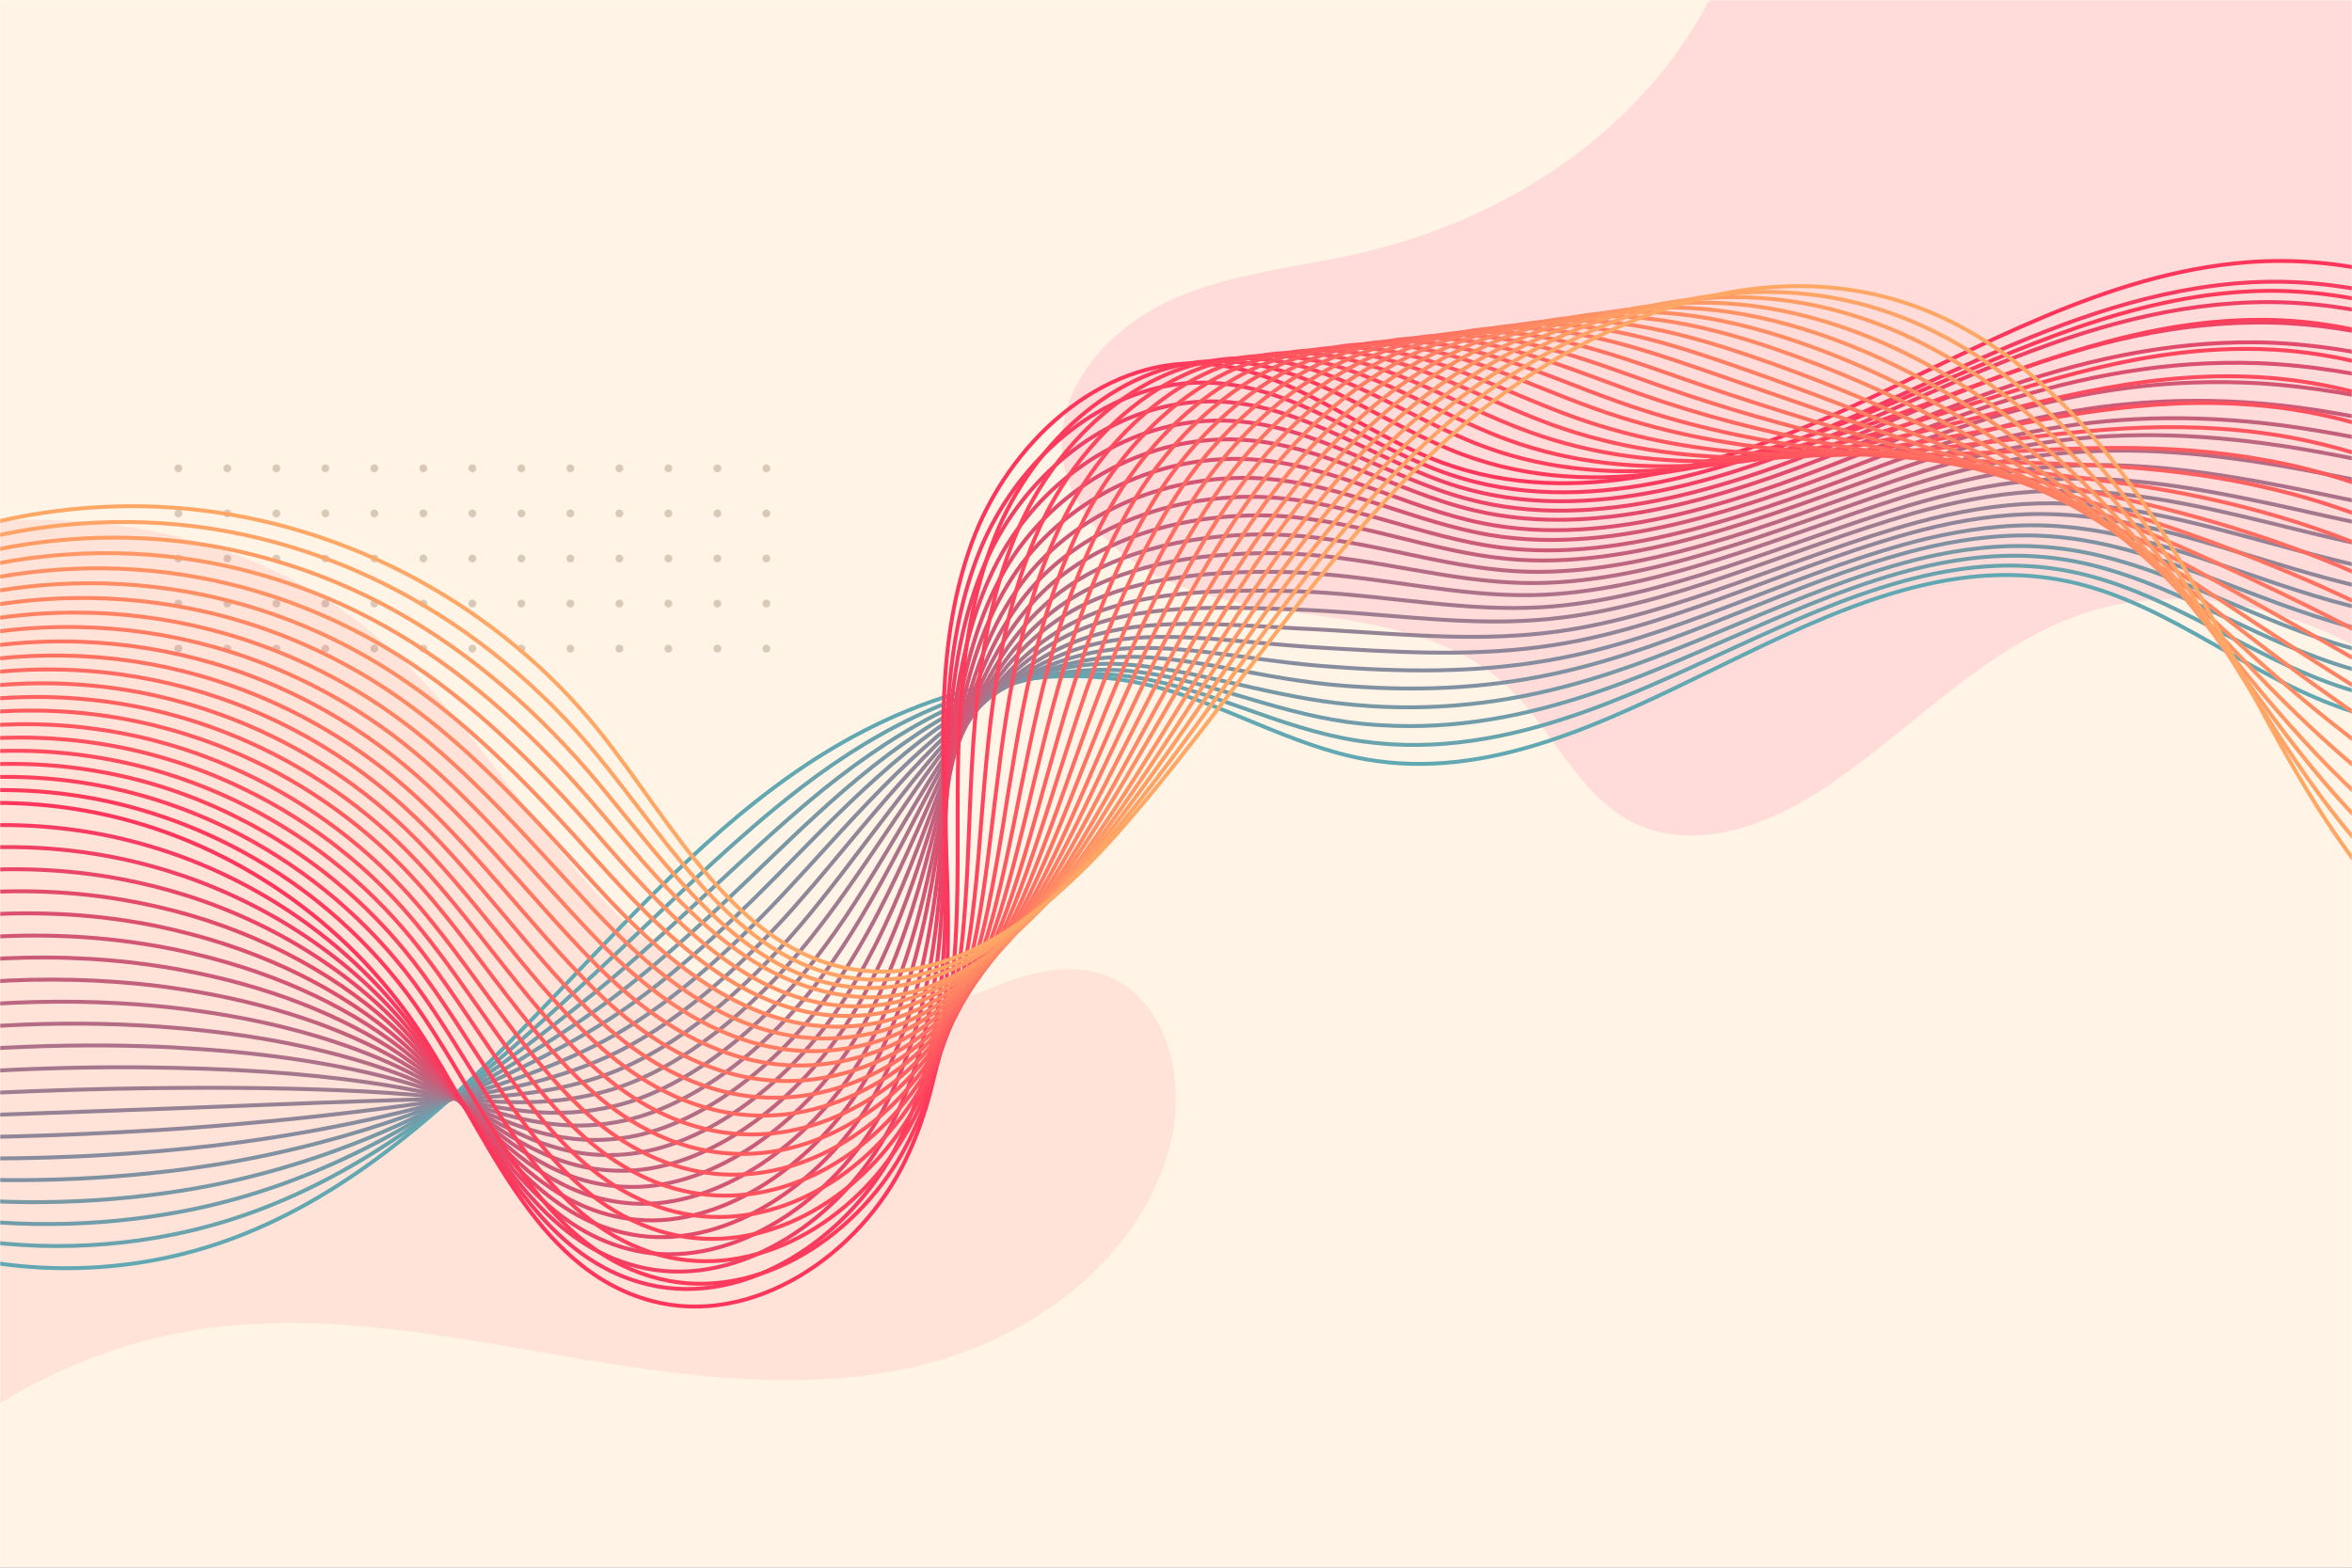 <svg width="1200" height="800" viewBox="0 0 1200 800" fill="none" xmlns="http://www.w3.org/2000/svg">
<rect x="0" y="0" width="1200" height="800" fill="#333333" stroke="none"/>
<g clip-path="url(#clip0_714_3963)">
<rect width="1200" height="800" fill="white"/>
<mask id="mask0_714_3963" style="mask-type:luminance" maskUnits="userSpaceOnUse" x="0" y="0" width="1200" height="800">
<path d="M1200 0H0V800H1200V0Z" fill="white"/>
</mask>
<g mask="url(#mask0_714_3963)">
<path d="M1200 0H0V800H1200V0Z" fill="#FFF4E6"/>
</g>
<mask id="mask1_714_3963" style="mask-type:luminance" maskUnits="userSpaceOnUse" x="0" y="0" width="1200" height="800">
<path d="M1200 0H0V800H1200V0Z" fill="white"/>
</mask>
<g mask="url(#mask1_714_3963)">
<path d="M91 333C92.105 333 93 332.105 93 331C93 329.895 92.105 329 91 329C89.895 329 89 329.895 89 331C89 332.105 89.895 333 91 333Z" fill="#D9CAB8"/>
<path d="M91 310C92.105 310 93 309.105 93 308C93 306.895 92.105 306 91 306C89.895 306 89 306.895 89 308C89 309.105 89.895 310 91 310Z" fill="#D9CAB8"/>
<path d="M91 287C92.105 287 93 286.105 93 285C93 283.895 92.105 283 91 283C89.895 283 89 283.895 89 285C89 286.105 89.895 287 91 287Z" fill="#D9CAB8"/>
<path d="M91 264C92.105 264 93 263.105 93 262C93 260.895 92.105 260 91 260C89.895 260 89 260.895 89 262C89 263.105 89.895 264 91 264Z" fill="#D9CAB8"/>
<path d="M91 241C92.105 241 93 240.105 93 239C93 237.895 92.105 237 91 237C89.895 237 89 237.895 89 239C89 240.105 89.895 241 91 241Z" fill="#D9CAB8"/>
<path d="M116 333C117.105 333 118 332.105 118 331C118 329.895 117.105 329 116 329C114.895 329 114 329.895 114 331C114 332.105 114.895 333 116 333Z" fill="#D9CAB8"/>
<path d="M116 310C117.105 310 118 309.105 118 308C118 306.895 117.105 306 116 306C114.895 306 114 306.895 114 308C114 309.105 114.895 310 116 310Z" fill="#D9CAB8"/>
<path d="M116 287C117.105 287 118 286.105 118 285C118 283.895 117.105 283 116 283C114.895 283 114 283.895 114 285C114 286.105 114.895 287 116 287Z" fill="#D9CAB8"/>
<path d="M116 264C117.105 264 118 263.105 118 262C118 260.895 117.105 260 116 260C114.895 260 114 260.895 114 262C114 263.105 114.895 264 116 264Z" fill="#D9CAB8"/>
<path d="M116 241C117.105 241 118 240.105 118 239C118 237.895 117.105 237 116 237C114.895 237 114 237.895 114 239C114 240.105 114.895 241 116 241Z" fill="#D9CAB8"/>
<path d="M141 333C142.105 333 143 332.105 143 331C143 329.895 142.105 329 141 329C139.895 329 139 329.895 139 331C139 332.105 139.895 333 141 333Z" fill="#D9CAB8"/>
<path d="M141 310C142.105 310 143 309.105 143 308C143 306.895 142.105 306 141 306C139.895 306 139 306.895 139 308C139 309.105 139.895 310 141 310Z" fill="#D9CAB8"/>
<path d="M141 287C142.105 287 143 286.105 143 285C143 283.895 142.105 283 141 283C139.895 283 139 283.895 139 285C139 286.105 139.895 287 141 287Z" fill="#D9CAB8"/>
<path d="M141 264C142.105 264 143 263.105 143 262C143 260.895 142.105 260 141 260C139.895 260 139 260.895 139 262C139 263.105 139.895 264 141 264Z" fill="#D9CAB8"/>
<path d="M141 241C142.105 241 143 240.105 143 239C143 237.895 142.105 237 141 237C139.895 237 139 237.895 139 239C139 240.105 139.895 241 141 241Z" fill="#D9CAB8"/>
<path d="M166 333C167.105 333 168 332.105 168 331C168 329.895 167.105 329 166 329C164.895 329 164 329.895 164 331C164 332.105 164.895 333 166 333Z" fill="#D9CAB8"/>
<path d="M166 310C167.105 310 168 309.105 168 308C168 306.895 167.105 306 166 306C164.895 306 164 306.895 164 308C164 309.105 164.895 310 166 310Z" fill="#D9CAB8"/>
<path d="M166 287C167.105 287 168 286.105 168 285C168 283.895 167.105 283 166 283C164.895 283 164 283.895 164 285C164 286.105 164.895 287 166 287Z" fill="#D9CAB8"/>
<path d="M166 264C167.105 264 168 263.105 168 262C168 260.895 167.105 260 166 260C164.895 260 164 260.895 164 262C164 263.105 164.895 264 166 264Z" fill="#D9CAB8"/>
<path d="M166 241C167.105 241 168 240.105 168 239C168 237.895 167.105 237 166 237C164.895 237 164 237.895 164 239C164 240.105 164.895 241 166 241Z" fill="#D9CAB8"/>
<path d="M191 333C192.105 333 193 332.105 193 331C193 329.895 192.105 329 191 329C189.895 329 189 329.895 189 331C189 332.105 189.895 333 191 333Z" fill="#D9CAB8"/>
<path d="M191 310C192.105 310 193 309.105 193 308C193 306.895 192.105 306 191 306C189.895 306 189 306.895 189 308C189 309.105 189.895 310 191 310Z" fill="#D9CAB8"/>
<path d="M191 287C192.105 287 193 286.105 193 285C193 283.895 192.105 283 191 283C189.895 283 189 283.895 189 285C189 286.105 189.895 287 191 287Z" fill="#D9CAB8"/>
<path d="M191 264C192.105 264 193 263.105 193 262C193 260.895 192.105 260 191 260C189.895 260 189 260.895 189 262C189 263.105 189.895 264 191 264Z" fill="#D9CAB8"/>
<path d="M191 241C192.105 241 193 240.105 193 239C193 237.895 192.105 237 191 237C189.895 237 189 237.895 189 239C189 240.105 189.895 241 191 241Z" fill="#D9CAB8"/>
<path d="M216 333C217.105 333 218 332.105 218 331C218 329.895 217.105 329 216 329C214.895 329 214 329.895 214 331C214 332.105 214.895 333 216 333Z" fill="#D9CAB8"/>
<path d="M216 310C217.105 310 218 309.105 218 308C218 306.895 217.105 306 216 306C214.895 306 214 306.895 214 308C214 309.105 214.895 310 216 310Z" fill="#D9CAB8"/>
<path d="M216 287C217.105 287 218 286.105 218 285C218 283.895 217.105 283 216 283C214.895 283 214 283.895 214 285C214 286.105 214.895 287 216 287Z" fill="#D9CAB8"/>
<path d="M216 264C217.105 264 218 263.105 218 262C218 260.895 217.105 260 216 260C214.895 260 214 260.895 214 262C214 263.105 214.895 264 216 264Z" fill="#D9CAB8"/>
<path d="M216 241C217.105 241 218 240.105 218 239C218 237.895 217.105 237 216 237C214.895 237 214 237.895 214 239C214 240.105 214.895 241 216 241Z" fill="#D9CAB8"/>
<path d="M241 333C242.105 333 243 332.105 243 331C243 329.895 242.105 329 241 329C239.895 329 239 329.895 239 331C239 332.105 239.895 333 241 333Z" fill="#D9CAB8"/>
<path d="M241 310C242.105 310 243 309.105 243 308C243 306.895 242.105 306 241 306C239.895 306 239 306.895 239 308C239 309.105 239.895 310 241 310Z" fill="#D9CAB8"/>
<path d="M241 287C242.105 287 243 286.105 243 285C243 283.895 242.105 283 241 283C239.895 283 239 283.895 239 285C239 286.105 239.895 287 241 287Z" fill="#D9CAB8"/>
<path d="M241 264C242.105 264 243 263.105 243 262C243 260.895 242.105 260 241 260C239.895 260 239 260.895 239 262C239 263.105 239.895 264 241 264Z" fill="#D9CAB8"/>
<path d="M241 241C242.105 241 243 240.105 243 239C243 237.895 242.105 237 241 237C239.895 237 239 237.895 239 239C239 240.105 239.895 241 241 241Z" fill="#D9CAB8"/>
<path d="M266 333C267.105 333 268 332.105 268 331C268 329.895 267.105 329 266 329C264.895 329 264 329.895 264 331C264 332.105 264.895 333 266 333Z" fill="#D9CAB8"/>
<path d="M266 310C267.105 310 268 309.105 268 308C268 306.895 267.105 306 266 306C264.895 306 264 306.895 264 308C264 309.105 264.895 310 266 310Z" fill="#D9CAB8"/>
<path d="M266 287C267.105 287 268 286.105 268 285C268 283.895 267.105 283 266 283C264.895 283 264 283.895 264 285C264 286.105 264.895 287 266 287Z" fill="#D9CAB8"/>
<path d="M266 264C267.105 264 268 263.105 268 262C268 260.895 267.105 260 266 260C264.895 260 264 260.895 264 262C264 263.105 264.895 264 266 264Z" fill="#D9CAB8"/>
<path d="M266 241C267.105 241 268 240.105 268 239C268 237.895 267.105 237 266 237C264.895 237 264 237.895 264 239C264 240.105 264.895 241 266 241Z" fill="#D9CAB8"/>
<path d="M291 333C292.105 333 293 332.105 293 331C293 329.895 292.105 329 291 329C289.895 329 289 329.895 289 331C289 332.105 289.895 333 291 333Z" fill="#D9CAB8"/>
<path d="M291 310C292.105 310 293 309.105 293 308C293 306.895 292.105 306 291 306C289.895 306 289 306.895 289 308C289 309.105 289.895 310 291 310Z" fill="#D9CAB8"/>
<path d="M291 287C292.105 287 293 286.105 293 285C293 283.895 292.105 283 291 283C289.895 283 289 283.895 289 285C289 286.105 289.895 287 291 287Z" fill="#D9CAB8"/>
<path d="M291 264C292.105 264 293 263.105 293 262C293 260.895 292.105 260 291 260C289.895 260 289 260.895 289 262C289 263.105 289.895 264 291 264Z" fill="#D9CAB8"/>
<path d="M291 241C292.105 241 293 240.105 293 239C293 237.895 292.105 237 291 237C289.895 237 289 237.895 289 239C289 240.105 289.895 241 291 241Z" fill="#D9CAB8"/>
<path d="M316 333C317.105 333 318 332.105 318 331C318 329.895 317.105 329 316 329C314.895 329 314 329.895 314 331C314 332.105 314.895 333 316 333Z" fill="#D9CAB8"/>
<path d="M316 310C317.105 310 318 309.105 318 308C318 306.895 317.105 306 316 306C314.895 306 314 306.895 314 308C314 309.105 314.895 310 316 310Z" fill="#D9CAB8"/>
<path d="M316 287C317.105 287 318 286.105 318 285C318 283.895 317.105 283 316 283C314.895 283 314 283.895 314 285C314 286.105 314.895 287 316 287Z" fill="#D9CAB8"/>
<path d="M316 264C317.105 264 318 263.105 318 262C318 260.895 317.105 260 316 260C314.895 260 314 260.895 314 262C314 263.105 314.895 264 316 264Z" fill="#D9CAB8"/>
<path d="M316 241C317.105 241 318 240.105 318 239C318 237.895 317.105 237 316 237C314.895 237 314 237.895 314 239C314 240.105 314.895 241 316 241Z" fill="#D9CAB8"/>
<path d="M341 333C342.105 333 343 332.105 343 331C343 329.895 342.105 329 341 329C339.895 329 339 329.895 339 331C339 332.105 339.895 333 341 333Z" fill="#D9CAB8"/>
<path d="M341 310C342.105 310 343 309.105 343 308C343 306.895 342.105 306 341 306C339.895 306 339 306.895 339 308C339 309.105 339.895 310 341 310Z" fill="#D9CAB8"/>
<path d="M341 287C342.105 287 343 286.105 343 285C343 283.895 342.105 283 341 283C339.895 283 339 283.895 339 285C339 286.105 339.895 287 341 287Z" fill="#D9CAB8"/>
<path d="M341 264C342.105 264 343 263.105 343 262C343 260.895 342.105 260 341 260C339.895 260 339 260.895 339 262C339 263.105 339.895 264 341 264Z" fill="#D9CAB8"/>
<path d="M341 241C342.105 241 343 240.105 343 239C343 237.895 342.105 237 341 237C339.895 237 339 237.895 339 239C339 240.105 339.895 241 341 241Z" fill="#D9CAB8"/>
<path d="M366 333C367.105 333 368 332.105 368 331C368 329.895 367.105 329 366 329C364.895 329 364 329.895 364 331C364 332.105 364.895 333 366 333Z" fill="#D9CAB8"/>
<path d="M366 310C367.105 310 368 309.105 368 308C368 306.895 367.105 306 366 306C364.895 306 364 306.895 364 308C364 309.105 364.895 310 366 310Z" fill="#D9CAB8"/>
<path d="M366 287C367.105 287 368 286.105 368 285C368 283.895 367.105 283 366 283C364.895 283 364 283.895 364 285C364 286.105 364.895 287 366 287Z" fill="#D9CAB8"/>
<path d="M366 264C367.105 264 368 263.105 368 262C368 260.895 367.105 260 366 260C364.895 260 364 260.895 364 262C364 263.105 364.895 264 366 264Z" fill="#D9CAB8"/>
<path d="M366 241C367.105 241 368 240.105 368 239C368 237.895 367.105 237 366 237C364.895 237 364 237.895 364 239C364 240.105 364.895 241 366 241Z" fill="#D9CAB8"/>
<path d="M391 333C392.105 333 393 332.105 393 331C393 329.895 392.105 329 391 329C389.895 329 389 329.895 389 331C389 332.105 389.895 333 391 333Z" fill="#D9CAB8"/>
<path d="M391 310C392.105 310 393 309.105 393 308C393 306.895 392.105 306 391 306C389.895 306 389 306.895 389 308C389 309.105 389.895 310 391 310Z" fill="#D9CAB8"/>
<path d="M391 287C392.105 287 393 286.105 393 285C393 283.895 392.105 283 391 283C389.895 283 389 283.895 389 285C389 286.105 389.895 287 391 287Z" fill="#D9CAB8"/>
<path d="M391 264C392.105 264 393 263.105 393 262C393 260.895 392.105 260 391 260C389.895 260 389 260.895 389 262C389 263.105 389.895 264 391 264Z" fill="#D9CAB8"/>
<path d="M391 241C392.105 241 393 240.105 393 239C393 237.895 392.105 237 391 237C389.895 237 389 237.895 389 239C389 240.105 389.895 241 391 241Z" fill="#D9CAB8"/>
</g>
<g opacity="0.1">
<mask id="mask2_714_3963" style="mask-type:luminance" maskUnits="userSpaceOnUse" x="0" y="0" width="1200" height="800">
<path d="M1200 0H0V800H1200V0Z" fill="white"/>
</mask>
<g mask="url(#mask2_714_3963)">
<path d="M1363.7 516.499C1330.5 459.699 1296.2 401.799 1245.9 359.399C1195.6 316.999 1125.2 292.399 1062.8 313.199C1010.1 330.799 972.3 376.399 925.1 405.799C897.8 422.699 863 434.099 834.1 420.199C804.5 405.899 791.8 370.699 767.4 348.699C744.8 328.299 713.8 320.599 683.7 315.799C653.7 311.099 622.7 308.499 595 296.099C567.3 283.599 542.8 258.299 541.8 227.899C540.7 194.699 567.8 166.299 598.1 152.799C628.4 139.199 662.3 136.499 694.6 128.999C745.8 117.099 794.4 92.199 831.5 54.999C868.6 17.799 893.4 -32.301 897 -84.801H1364L1363.7 516.499Z" fill="#FF0066"/>
</g>
</g>
<g opacity="0.1">
<mask id="mask3_714_3963" style="mask-type:luminance" maskUnits="userSpaceOnUse" x="0" y="0" width="1200" height="800">
<path d="M1200 0H0V800H1200V0Z" fill="white"/>
</mask>
<g mask="url(#mask3_714_3963)">
<path d="M-134.4 903.9C-111.4 787.4 -8 691.5 109.8 677.3C169.9 670.1 230.4 682.2 290 692.4C349.6 702.6 411.4 711 470.2 696.6C529 682.2 584.7 639.9 597.8 580.8C604.8 549.2 594.9 510 564.8 498.1C531.2 484.8 496.4 511.8 461.5 520.8C403.3 535.8 343.8 499.2 303.4 454.8C262.9 410.4 232.4 356.5 185.2 319.2C118.7 266.6 26.2 254.8 -56.3 273.8C-138.8 292.8 -212.7 339.5 -277.6 394L-134.4 903.9Z" fill="#FF415D"/>
</g>
</g>
<mask id="mask4_714_3963" style="mask-type:luminance" maskUnits="userSpaceOnUse" x="0" y="0" width="1200" height="800">
<path d="M1200 0H0V800H1200V0Z" fill="white"/>
</mask>
<g mask="url(#mask4_714_3963)">
<path d="M-42.4 635.1C8.2 651.7 64.3 651.2 114.5 633.5C174.2 612.5 223.3 569.3 267.6 524.1C311.9 478.9 353.7 430.3 405.6 394.2C457.6 358.1 522.7 335.2 584.4 349.2C623.1 358 657.9 380.6 697 387.5C820.7 409.3 932.3 270.7 1055.2 296.7C1107.7 307.8 1149.9 347.7 1201.3 363.4C1268.5 384 1347.5 356.6 1387.6 298.8" stroke="#62A8B2" stroke-width="2" stroke-miterlimit="10"/>
<path d="M-46.6 625.9C-3.7 637.6 43.5 639 87.8 630.1C96.5 628.4 105.1 626.2 113.5 623.7C148.1 613.3 179.1 596.7 207.2 577.3C228.7 562.5 248.6 546.1 268 528.9C279.4 518.8 290.8 508.4 302.5 497.7C329.2 473 356.2 446.1 384.4 421.8C392.5 414.8 400.7 408.1 409 401.7C429.8 385.7 452.4 371.8 476 361.6C509.4 347.2 544.9 340.1 580.3 345.8C618 351.9 652.8 371.7 692.2 377.9C698.1 378.8 703.9 379.4 709.7 379.8C747.3 382.1 783.5 373 819.6 359.1C877.2 336.9 934.2 302.2 992.4 291.7C1012.4 288.1 1032.5 287.4 1053 291C1093.8 298.2 1128.7 321.8 1166.4 339.3C1177.5 344.4 1188.9 349.1 1200.7 352.5C1268.6 372.6 1347.4 349 1387.1 297.6" stroke="#69A3AE" stroke-width="2" stroke-miterlimit="10"/>
<path d="M-50.8 616.8C-7.2 626.4 41 627.101 86.2 619.401C95.1 617.901 103.8 616.101 112.4 613.901C147.6 605.001 179.2 590.901 207.4 574.701C228.9 562.201 248.6 548.6 268.4 533.8C280 525.1 291.7 516 304 506.1C332 483.4 360.3 455.9 388.3 430.4C396.3 423.1 404.3 416 412.5 409.1C432.7 392.1 454.1 376.9 476.4 365.3C508.1 349 541.6 339.201 576.1 342.401C612.7 345.701 647.7 362.9 687.3 368.4C693.2 369.2 699.1 369.8 705 370.1C742.9 372.4 779.1 365.4 815.5 352.9C873.6 333.1 931.6 298.9 990.1 287.4C1010.1 283.5 1030.4 282.3 1050.9 285.2C1091.8 291 1127.3 312.501 1165.6 328.901C1176.9 333.701 1188.4 338.1 1200.3 341.5C1268.8 361 1347.5 341.4 1386.9 296.3" stroke="#719DAA" stroke-width="2" stroke-miterlimit="10"/>
<path d="M-55 607.702C-10.7 615.102 38.5 615.302 84.7 608.802C93.8 607.502 102.7 606.002 111.4 604.202C147.3 596.702 179.5 585.202 207.7 572.102C229.2 562.002 248.8 551.102 268.8 538.602C280.5 531.302 292.7 523.502 305.5 514.402C334.7 493.702 364.5 465.602 392.1 438.902C400 431.302 407.9 423.702 415.8 416.502C435.4 398.402 455.6 382.002 476.7 369.002C506.6 350.702 538.2 337.002 571.8 338.902C607.2 340.902 642.4 354.002 682.3 358.802C688.2 359.502 694.2 360.002 700.1 360.402C738.3 362.702 774.5 357.802 811.1 346.802C869.7 329.402 928.6 295.802 987.6 283.302C1007.7 279.102 1028 277.402 1048.6 279.602C1089.7 284.002 1125.7 303.402 1164.5 318.702C1175.9 323.202 1187.6 327.402 1199.6 330.702C1268.8 349.702 1347.3 333.902 1386.4 295.202" stroke="#7898A6" stroke-width="2" stroke-miterlimit="10"/>
<path d="M-59.2 598.501C-14.3 603.701 36 603.401 83.1 598.001C92.3 597.001 101.4 595.701 110.3 594.301C146.9 588.301 179.6 579.401 207.9 569.301C229.4 561.601 248.9 553.301 269.1 543.301C281 537.401 293.5 530.901 306.9 522.601C337.4 503.801 368.5 475.201 395.9 447.401C403.8 439.401 411.4 431.501 419.1 423.801C438.1 404.701 457.2 387.001 477 372.601C505.1 352.401 534.7 337.401 567.6 335.401C601.9 333.301 637.3 345.001 677.4 349.201C683.4 349.801 689.4 350.301 695.3 350.601C733.8 352.901 770 350.101 806.9 340.501C866 325.401 925.8 292.401 985.2 278.901C1005.4 274.401 1025.7 272.201 1046.3 273.701C1087.6 276.801 1124.1 294.001 1163.4 308.301C1175 312.501 1186.8 316.501 1198.9 319.701C1268.8 338.201 1347.2 326.301 1385.8 293.901" stroke="#8092A2" stroke-width="2" stroke-miterlimit="10"/>
<path d="M-63.4 589.4C-17.8 592.4 33.6 591.5 81.5 587.4C90.9 586.6 100.2 585.6 109.3 584.6C146.6 580.1 179.9 573.7 208.2 566.7C229.7 561.4 249 555.8 269.6 548.2C281.7 543.7 294.5 538.4 308.5 531C340.2 514.2 372.7 485.1 399.9 456C407.7 447.7 415.2 439.4 422.6 431.3C440.9 411.2 458.9 392.2 477.4 376.4C503.7 354.2 531.3 336.7 563.4 332C596.6 327.2 632.1 336.2 672.5 339.7C678.5 340.2 684.6 340.6 690.6 341C729.4 343.3 765.6 342.5 802.8 334.5C862.4 321.6 923.2 289.3 982.9 274.9C1003.2 270.1 1023.5 267.4 1044.2 268.2C1085.7 269.9 1122.7 285 1162.6 298.2C1174.4 302.1 1186.3 305.9 1198.6 309C1269.1 327 1347.4 318.9 1385.7 292.9" stroke="#878D9E" stroke-width="2" stroke-miterlimit="10"/>
<path d="M-67.6 580.301C-21.4 581.201 31.1 579.701 80 576.701C89.6 576.101 99.1 575.501 108.3 574.701C146.2 571.701 180.1 567.801 208.5 563.901C230.1 560.901 249.3 558.101 270 552.901C282.3 549.801 295.4 545.801 310 539.201C343 524.301 376.8 494.701 403.8 464.501C411.5 455.801 418.9 447.201 426 438.601C443.7 417.401 460.5 397.101 477.8 380.001C502.4 355.901 527.8 335.801 559.3 328.501C591.3 321.101 627.1 327.301 667.7 330.101C673.8 330.501 679.8 330.901 685.9 331.201C725.1 333.501 761.2 334.801 798.6 328.201C858.7 317.701 920.4 286.001 980.5 270.501C1000.8 265.301 1021.3 262.201 1042 262.301C1083.7 262.601 1121.2 275.601 1161.6 287.701C1173.5 291.301 1185.6 294.801 1198 297.901C1269.2 315.401 1347.3 311.201 1385.3 291.401" stroke="#8F8799" stroke-width="2" stroke-miterlimit="10"/>
<path d="M-71.8 571.101C-24.9 569.801 28.6 567.801 78.4 566.001C88.2 565.601 97.8 565.301 107.2 564.901C145.8 563.401 180.2 562.001 208.7 561.201C230.3 560.601 249.4 560.601 270.3 557.701C282.8 556.001 296.2 553.301 311.4 547.601C345.6 534.701 380.8 504.501 407.6 473.101C415.3 464.101 422.4 455.001 429.3 446.101C446.4 423.901 462 402.301 478 383.801C500.7 357.701 524.2 335.101 554.9 325.201C585.7 315.201 621.7 318.501 662.6 320.701C668.7 321.001 674.8 321.301 681 321.701C720.5 324.101 756.6 327.401 794.3 322.301C854.9 314.101 917.6 283.001 978 266.601C998.4 261.101 1018.9 257.501 1039.7 256.901C1081.6 255.801 1119.6 266.701 1160.5 277.701C1172.6 281.001 1184.8 284.301 1197.3 287.301C1269.2 304.301 1347.1 303.901 1384.7 290.501" stroke="#968295" stroke-width="2" stroke-miterlimit="10"/>
<path d="M-76 562C-28.4 558.5 26.1 555.9 76.8 555.3C86.8 555.2 96.6 555.1 106.1 555.1C145.4 555.1 180.4 556.2 208.8 558.5C230.4 560.2 249.4 563 270.6 562.4C283.3 562.1 297 560.6 312.8 555.8C348.3 544.8 384.8 514.1 411.4 481.5C419 472.1 426 462.7 432.6 453.3C449.1 430 463.5 407.2 478.3 387.3C499.2 359.2 520.6 334.2 550.7 321.5C580.2 309 616.6 309.4 657.8 310.9C663.9 311.1 670.1 311.4 676.3 311.8C716.1 314.2 752.2 319.6 790.1 315.9C851.2 310.1 914.8 279.6 975.6 262.1C996.1 256.3 1016.6 252.2 1037.5 250.9C1079.5 248.4 1118 257.1 1159.6 267.2C1171.8 270.2 1184.2 273.3 1196.8 276.1C1269.3 292.5 1347.1 296.1 1384.4 289" stroke="#9E7D91" stroke-width="2" stroke-miterlimit="10"/>
<path d="M-80.2 552.901C-32 547.201 23.6 544.101 75.3 544.701C85.4 544.801 95.4 545.101 105.2 545.401C145.2 546.801 180.7 550.501 209.2 555.901C230.8 560.001 249.7 565.501 271.1 567.301C284 568.401 298 568.201 314.4 564.201C351.1 555.201 389.1 524.001 415.3 490.201C422.8 480.501 429.7 470.701 436 460.901C451.8 436.601 465.1 412.501 478.7 391.201C497.9 361.201 517.2 333.801 546.5 318.301C574.8 303.301 611.4 300.801 652.9 301.501C659.1 301.601 665.3 301.801 671.6 302.201C711.7 304.601 747.8 312.001 786 309.901C847.6 306.401 912.1 276.501 973.3 258.101C993.8 252.001 1014.5 247.401 1035.3 245.401C1077.5 241.501 1116.5 248.101 1158.6 257.101C1171 259.701 1183.5 262.701 1196.3 265.401C1269.5 281.301 1347.1 288.701 1384.1 288.001" stroke="#A5778D" stroke-width="2" stroke-miterlimit="10"/>
<path d="M-84.4 543.702C-35.5 535.802 21.1 532.202 73.7 533.902C84 534.202 94.2 534.801 104.1 535.501C144.8 538.401 180.8 544.601 209.4 553.101C231 559.601 249.8 567.901 271.4 572.001C284.6 574.501 298.8 575.602 315.8 572.402C353.7 565.302 393.1 533.601 419.1 498.601C426.6 488.601 433.2 478.402 439.3 468.202C454.5 442.902 466.6 417.501 478.9 394.801C496.3 362.801 513.5 333.002 542.1 314.702C569.3 297.302 606.1 291.701 647.8 291.801C654 291.801 660.3 292.002 666.6 292.402C707 294.802 743.1 304.302 781.6 303.702C843.7 302.602 909.2 273.201 970.7 253.801C991.3 247.401 1012 242.301 1032.9 239.601C1075.3 234.301 1114.8 238.802 1157.4 246.702C1169.9 249.002 1182.6 251.702 1195.5 254.402C1269.4 269.802 1346.8 281.102 1383.4 286.702" stroke="#AD7289" stroke-width="2" stroke-miterlimit="10"/>
<path d="M-88.6 534.601C-39.1 524.601 18.6 520.301 72.1 523.301C82.6 523.901 92.9 524.701 103 525.801C144.3 530.201 181 538.901 209.6 550.501C231.2 559.301 250 570.401 271.8 576.901C285.2 580.801 299.8 583.101 317.3 580.801C356.5 575.601 397.2 543.401 423 507.201C430.4 496.801 436.9 486.201 442.8 475.601C457.4 449.201 468.3 422.601 479.4 398.501C495 364.601 510.2 332.501 538.1 311.301C564.1 291.501 601.1 282.901 643.1 282.301C649.4 282.201 655.7 282.301 662.1 282.701C702.9 285.101 738.9 296.701 777.6 297.501C840.2 298.801 906.6 270.001 968.5 249.601C989.2 242.901 1009.9 237.201 1030.9 233.901C1073.5 227.201 1113.5 229.601 1156.7 236.501C1169.4 238.501 1182.2 241.001 1195.2 243.601C1269.7 258.501 1347 273.601 1383.3 285.601" stroke="#B46C85" stroke-width="2" stroke-miterlimit="10"/>
<path d="M-92.8 525.5C-42.6 513.3 16.1 508.5 70.6 512.6C81.3 513.4 91.8 514.5 102 516C144 521.9 181.2 533.1 209.9 547.8C231.5 558.9 250.2 572.9 272.2 581.7C285.8 587.1 300.7 590.6 318.8 589.1C359.2 585.8 401.3 553.1 426.9 515.8C434.2 505.1 440.6 494.1 446.2 483.1C460.1 455.7 470 427.8 479.8 402.3C493.7 366.5 506.9 332 533.9 307.9C558.8 285.7 596 274.1 638.2 272.8C644.5 272.6 650.9 272.7 657.3 273.1C698.4 275.5 734.4 289.2 773.4 291.5C836.6 295.1 903.8 266.9 966.1 245.5C986.8 238.5 1007.6 232.3 1028.7 228.3C1071.5 220.2 1112 220.5 1155.7 226.3C1168.6 228 1181.5 230.3 1194.6 232.8C1269.8 247.2 1347 266.2 1382.9 284.5" stroke="#BC6781" stroke-width="2" stroke-miterlimit="10"/>
<path d="M-97 516.301C-46.2 501.901 13.6 496.601 69 501.901C79.9 502.901 90.6 504.401 101 506.201C143.7 513.601 181.5 527.201 210.2 545.201C231.8 558.701 250.4 575.501 272.6 586.501C286.4 593.301 301.6 598.001 320.3 597.401C361.9 596.101 405.4 562.801 430.8 524.301C438.1 513.201 444.2 501.901 449.6 490.401C462.9 461.901 471.6 432.801 480.1 405.901C492.2 368.101 503.5 331.401 529.7 304.401C553.5 279.901 590.8 265.101 633.3 263.201C639.6 262.901 646.1 262.901 652.5 263.301C693.9 265.801 729.9 281.501 769.2 285.201C832.9 291.201 901.1 263.501 963.7 241.201C984.5 233.801 1005.4 227.201 1026.4 222.501C1069.4 213.001 1110.4 211.201 1154.6 215.901C1167.6 217.301 1180.7 219.401 1194 221.801C1269.9 235.701 1346.9 258.501 1382.5 283.201" stroke="#C3617D" stroke-width="2" stroke-miterlimit="10"/>
<path d="M-101.2 507.201C-49.7 490.601 11.1 484.701 67.4 491.201C78.5 492.501 89.3 494.201 99.9 496.401C143.3 505.201 181.6 521.401 210.4 542.501C232 558.301 250.5 578.001 273 591.301C286.9 599.601 302.5 605.501 321.8 605.701C364.7 606.301 409.5 572.601 434.6 532.901C441.8 521.501 447.8 509.801 452.9 497.901C465.6 468.401 473.1 438.001 480.4 409.701C490.7 370.001 500.1 331.001 525.4 301.101C548.2 274.201 585.6 256.401 628.3 253.801C634.7 253.401 641.1 253.401 647.7 253.801C689.4 256.301 725.4 274.101 764.9 279.301C829.1 287.701 898.2 260.601 961.2 237.201C982.1 229.501 1003 222.401 1024.1 217.001C1067.3 206.001 1108.8 202.201 1153.6 205.901C1166.8 207.001 1180.1 208.801 1193.4 211.201C1269.9 224.501 1346.8 251.301 1382 282.301" stroke="#CB5C79" stroke-width="2" stroke-miterlimit="10"/>
<path d="M-105.4 498.1C-53.2 479.4 8.7 472.9 65.9 480.6C77.1 482.1 88.2 484.1 98.9 486.7C142.9 497 181.9 515.6 210.7 539.9C232.4 558 250.6 580.6 273.4 596.2C287.5 605.9 303.4 613 323.3 614.2C367.4 616.7 413.7 582.5 438.5 541.6C445.6 529.9 451.4 517.7 456.3 505.4C468.4 474.8 474.7 443.2 480.8 413.5C489.4 371.8 496.8 330.5 521.2 297.7C542.9 268.4 580.4 247.6 623.4 244.3C629.8 243.8 636.3 243.7 642.9 244.1C685 246.6 720.9 266.5 760.7 273.1C825.4 283.8 895.5 257.3 958.8 233C979.8 225 1000.7 217.4 1021.9 211.3C1065.2 198.9 1107.3 193 1152.6 195.6C1165.9 196.4 1179.4 198 1192.8 200.2C1270 213 1346.7 243.6 1381.6 280.9" stroke="#D25775" stroke-width="2" stroke-miterlimit="10"/>
<path d="M-109.6 488.901C-56.8 468.001 6.2 461.001 64.3 469.801C75.7 471.501 86.9 473.901 97.8 476.801C142.5 488.601 182 509.701 210.8 537.101C232.5 557.601 250.6 583.001 273.6 600.901C287.9 612.001 304.1 620.401 324.6 622.401C369.9 626.801 417.6 592.101 442.2 550.001C449.3 537.901 454.9 525.401 459.5 512.701C470.9 481.101 476.2 448.201 480.9 417.101C487.7 373.501 493.3 329.901 516.8 294.201C537.5 262.601 575.1 238.601 618.4 234.701C624.9 234.101 631.4 234.001 638.1 234.401C680.5 236.901 716.4 259.001 756.4 267.001C821.6 280.201 892.6 254.201 956.3 228.801C977.3 220.501 998.4 212.401 1019.6 205.601C1063.1 191.801 1105.7 183.801 1151.5 185.301C1165 185.801 1178.6 187.201 1192.1 189.301C1270 201.601 1346.5 236.101 1381.1 279.701" stroke="#DA5170" stroke-width="2" stroke-miterlimit="10"/>
<path d="M-113.8 479.801C-60.3 456.701 3.7 449.101 62.8 459.201C74.4 461.201 85.8 463.801 96.9 467.001C142.3 480.301 182.4 503.901 211.2 534.401C232.9 557.201 250.9 585.401 274.2 605.601C288.7 618.201 305.2 627.701 326.3 630.601C372.9 636.901 421.9 601.701 446.3 558.501C453.3 546.101 458.8 533.201 463.1 520.001C473.9 487.401 478 453.201 481.5 420.701C486.5 375.101 490.3 329.301 512.8 290.601C532.6 256.601 570.1 229.601 613.7 224.901C620.2 224.201 626.8 224.001 633.5 224.401C676.2 226.901 712.1 251.101 752.4 260.501C818.1 276.101 890 250.601 954.1 224.301C975.2 215.701 996.3 207.001 1017.5 199.601C1061.2 184.301 1104.3 174.301 1150.7 174.701C1164.3 174.801 1178.1 176.101 1191.7 178.101C1270.2 189.901 1346.6 228.301 1380.8 278.201" stroke="#E14C6C" stroke-width="2" stroke-miterlimit="10"/>
<path d="M-117.9 470.701C-63.8 445.401 1.3 437.301 61.3 448.501C73.1 450.701 84.6 453.601 95.9 457.201C142 472.001 182.6 498.101 211.5 531.701C233.3 556.901 251.1 587.901 274.6 610.401C289.3 624.401 306.1 635.101 327.8 638.901C375.6 647.001 426 611.501 450.2 567.001C457.1 554.201 462.4 541.001 466.5 527.401C476.7 493.701 479.6 458.301 481.8 424.401C485 376.901 487.1 328.701 508.6 287.201C527.4 250.801 565 220.701 608.8 215.401C615.3 214.601 622 214.401 628.8 214.801C671.8 217.301 707.7 243.601 748.3 254.501C814.5 272.501 887.4 247.501 951.9 220.201C973.1 211.301 994.2 202.101 1015.5 194.001C1059.3 177.301 1103 165.101 1149.9 164.601C1163.7 164.401 1177.6 165.401 1191.4 167.401C1270.6 178.701 1346.8 220.901 1380.7 277.201" stroke="#E94668" stroke-width="2" stroke-miterlimit="10"/>
<path d="M-122.1 461.5C-67.3 434.1 -1.2 425.4 59.7 437.8C71.7 440.2 83.4 443.5 94.8 447.4C141.5 463.7 182.8 492.3 211.7 529C233.5 556.6 251.1 590.4 274.9 615.2C289.7 630.6 306.9 642.6 329.2 647.2C378.3 657.3 430 621.2 454 575.6C460.9 562.5 466 548.8 469.8 534.8C479.4 500.1 481.1 463.3 482.1 428.1C483.5 378.6 483.8 328.2 504.3 283.7C522.2 244.9 559.7 211.8 603.8 205.8C610.4 204.9 617.1 204.6 623.9 205C667.2 207.6 703.1 235.9 743.9 248.3C810.6 268.6 884.4 244.3 949.3 216C970.5 206.8 991.7 197.1 1013.1 188.3C1057.1 170.2 1101.3 155.9 1148.7 154.3C1162.7 153.8 1176.7 154.6 1190.6 156.5C1270.5 167.3 1346.6 213.4 1380.1 276" stroke="#F04164" stroke-width="2" stroke-miterlimit="10"/>
<path d="M-126.3 452.402C-70.9 422.802 -3.7 413.602 58.2 427.102C70.3 429.802 82.3 433.302 93.8 437.602C141.2 455.302 183 486.502 212 526.302C233.8 556.202 251.3 592.902 275.4 620.002C290.4 636.902 308 650.102 330.8 655.502C381.1 667.502 434.2 630.902 457.9 584.102C464.7 570.702 469.7 556.602 473.3 542.202C482.2 506.402 482.8 468.402 482.6 431.802C482.3 380.402 480.8 327.602 500.2 280.302C517.2 239.102 554.7 203.002 599 196.302C605.6 195.302 612.4 195.002 619.3 195.402C663 198.002 698.8 228.402 739.9 242.202C807.1 264.902 881.9 241.102 947.1 211.902C968.4 202.402 989.6 192.202 1011.1 182.702C1055.3 163.202 1100 146.802 1148 144.102C1162.1 143.302 1176.3 143.902 1190.3 145.702C1270.8 155.902 1346.8 205.902 1379.9 274.902" stroke="#F83B60" stroke-width="2" stroke-miterlimit="10"/>
<path d="M-130.5 443.301C-74.4 411.501 -6.2 401.701 56.6 416.401C119.4 431.101 176.1 470.201 212.2 523.601C247.6 576.001 271.2 647.301 332.2 663.801C383.8 677.701 438.3 640.601 461.7 592.601C485.1 544.601 484.9 488.801 482.8 435.401C480.7 382.001 477.5 326.901 495.9 276.801C514.3 226.701 561.1 182.501 614.4 185.601C658.4 188.201 694.2 220.701 735.6 236.001C803.3 261.001 879 237.801 944.6 207.601C1010.2 177.401 1074.9 139.401 1146.8 133.801C1243 126.401 1340.8 185.201 1379.3 273.601" stroke="#FF365C" stroke-width="2" stroke-miterlimit="10"/>
<path d="M-130.5 437.901C-74.9 405.801 -7.3 395.401 55.3 409.001C79.3 414.301 102.5 423.001 124.1 434.801C158.7 453.701 189 480.401 211.7 512.501C239.8 552.101 260.9 603.001 296.7 632.301C307.1 640.801 318.7 647.401 332.1 651.401C382.6 666.601 435.5 633.101 460.6 588.001C479.6 553.701 486.2 513.401 487.9 472.801C488.5 459.601 488.6 446.301 488.6 433.201C488.6 379.801 487.6 324.601 507.4 274.501C526.8 225.301 573.1 181.901 626 184.301C669.7 186.201 705.8 217.101 747 232.201C814.4 257.001 888.5 237.301 952.5 211.101C959.7 208.201 966.8 205.101 973.9 202.101C1030.6 177.801 1087.1 151.201 1149.6 148.601C1165.4 147.901 1181.4 149.101 1197.1 151.701C1274.7 165.001 1348.1 216.801 1381.5 285.201" stroke="#FF3B5C" stroke-width="2" stroke-miterlimit="10"/>
<path d="M-130.5 432.402C-75.4 400.002 -8.4 388.902 54 401.502C77.9 406.402 101.1 414.702 122.7 426.002C157.3 444.202 187.9 470.002 211.1 501.302C239.8 539.902 261.6 589.702 297.1 619.302C307.3 627.802 318.7 634.602 331.8 639.002C381.3 655.502 432.7 625.602 459.2 583.302C479.6 551.002 488.4 511.002 491.8 470.402C492.9 457.202 493.6 443.902 494.1 430.802C496.3 377.302 497.5 322.102 518.6 272.102C538.9 223.902 584.8 181.302 637.2 182.802C680.6 184.002 716.9 213.202 758 228.202C825 252.702 897.6 236.602 960.1 214.402C967.1 211.902 974.1 209.402 981 206.802C1036.2 186.202 1091.1 163.502 1152.2 163.202C1167.7 163.102 1183.3 164.702 1198.7 167.802C1275 182.902 1348.7 233.502 1383.5 296.702" stroke="#FF415D" stroke-width="2" stroke-miterlimit="10"/>
<path d="M-130.4 427.001C-75.9 394.401 -9.4 382.601 52.8 394.101C76.7 398.501 99.8 406.401 121.4 417.301C156.1 434.701 186.9 459.701 210.6 490.201C239.9 527.801 262.5 576.501 297.6 606.401C307.7 615.001 318.9 621.901 331.7 626.601C380.2 644.301 430 618.001 458.1 578.701C479.8 548.301 491 508.601 496 468.201C497.7 455.001 498.9 441.701 499.9 428.601C504.2 375.001 507.7 319.801 530.1 269.801C551.3 222.601 596.8 180.701 648.8 181.501C692 182.001 728.5 209.601 769.4 224.501C836 248.801 907.1 236.201 968 218.101C974.8 216.101 981.6 214.001 988.4 211.801C1042.2 194.801 1095.4 176.101 1155 178.201C1170.1 178.701 1185.4 180.801 1200.5 184.201C1275.4 201.101 1349.5 250.501 1385.7 308.501" stroke="#FF465D" stroke-width="2" stroke-miterlimit="10"/>
<path d="M-130.4 421.6C-76.4 388.7 -10.5 376.2 51.5 386.8C75.3 390.8 98.4 398.3 120.1 408.6C154.9 425.2 185.9 449.4 210.1 479.1C240 515.7 263.4 563.3 298.1 593.5C308 602.1 319 609.2 331.5 614.2C378.9 633.2 427.4 610.4 456.8 574C480 545.4 493.4 506.2 500 465.8C502.2 452.6 503.9 439.4 505.5 426.2C512 372.6 517.6 317.3 541.4 267.4C563.5 221.2 608.6 180.1 660.1 180C703 179.9 739.7 205.8 780.5 220.5C846.8 244.5 916.3 235.5 975.7 221.4C982.3 219.8 988.9 218.2 995.5 216.5C1047.8 203.2 1099.4 188.4 1157.6 192.8C1172.4 193.9 1187.3 196.5 1202.2 200.3C1275.7 219 1350.2 267.2 1387.7 320" stroke="#FF4C5E" stroke-width="2" stroke-miterlimit="10"/>
<path d="M-130.4 416.201C-76.9 383.001 -11.6 369.901 50.2 379.401C73.9 383.001 97 390.001 118.7 399.901C153.6 415.801 184.9 439.101 209.5 468.001C240.1 503.701 264.2 550.101 298.5 580.601C308.3 589.301 319.1 596.601 331.2 601.901C377.6 622.101 424.7 602.901 455.5 569.501C480.1 542.801 495.7 503.901 504.1 463.601C506.8 450.401 509.1 437.201 511.3 424.001C519.9 370.301 527.7 315.001 553 265.101C575.9 219.801 620.7 179.501 671.8 178.701C714.5 177.901 751.4 202.101 792 216.801C857.9 240.601 925.9 235.001 983.7 225.001C990.2 223.901 996.6 222.701 1003 221.501C1053.9 211.801 1103.8 201.001 1160.6 207.701C1175 209.401 1189.6 212.401 1204.2 216.601C1276.3 237.101 1351.2 284.101 1390.1 331.701" stroke="#FF515E" stroke-width="2" stroke-miterlimit="10"/>
<path d="M-130.4 410.801C-77.4 377.301 -12.6 363.502 48.8 372.002C72.4 375.202 95.5 381.702 117.3 391.202C152.2 406.302 183.8 428.902 208.9 456.902C240.1 491.602 265 536.902 298.9 567.702C308.6 576.402 319.1 583.901 331 589.501C376.4 611.001 422.1 595.301 454.3 564.801C480.5 539.901 498.2 501.502 508.2 461.202C511.5 448.102 514.3 434.801 517 421.601C527.8 367.901 537.7 312.502 564.4 262.702C588.2 218.402 632.6 178.901 683.2 177.301C725.6 175.801 762.7 198.402 803.2 212.902C868.7 236.402 935.2 234.402 991.5 228.402C997.8 227.702 1004 227.002 1010.3 226.202C1059.7 220.202 1108 213.301 1163.3 222.301C1177.3 224.601 1191.6 228.101 1205.9 232.601C1276.6 254.901 1351.9 300.601 1392.1 343.101" stroke="#FF575F" stroke-width="2" stroke-miterlimit="10"/>
<path d="M-130.3 405.301C-77.9 371.501 -13.6 357.101 47.6 364.501C71.1 367.301 94.2 373.401 116 382.301C151 396.601 182.8 418.401 208.5 445.601C240.3 479.301 265.9 523.501 299.5 554.601C309 563.401 319.4 571.001 330.9 576.901C375.2 599.701 419.8 587.601 453.1 560.001C480.9 537.001 500.7 499.001 512.3 458.801C516.1 445.701 519.5 432.401 522.7 419.201C535.7 365.401 547.6 310.001 575.8 260.201C600.4 216.801 644.5 178.201 694.7 175.701C736.8 173.601 774.1 194.501 814.5 208.801C879.7 232.001 944.6 233.601 999.3 231.601C1005.4 231.401 1011.5 231.101 1017.5 230.801C1065.4 228.401 1112.1 225.401 1166 236.801C1179.7 239.701 1193.6 243.701 1207.6 248.601C1277 272.701 1352.6 317.201 1394.2 354.501" stroke="#FF5C5F" stroke-width="2" stroke-miterlimit="10"/>
<path d="M-130.3 399.902C-78.4 365.902 -14.7 350.702 46.3 357.102C69.8 359.502 92.8 365.102 114.6 373.602C149.7 387.202 181.7 408.102 207.9 434.502C240.3 467.202 266.7 510.302 299.9 541.702C309.3 550.502 319.4 558.302 330.7 564.602C374 588.702 417.4 580.202 451.9 555.402C481.3 534.302 503.1 496.602 516.4 456.502C520.8 443.402 524.7 430.102 528.4 416.902C543.5 363.102 557.5 307.602 587.2 257.902C612.5 215.502 656.4 177.702 706.2 174.402C748.1 171.602 785.6 190.802 825.8 205.102C890.6 228.102 954 233.202 1007.2 235.302C1013.1 235.502 1019 235.702 1024.9 235.902C1071.4 237.202 1116.4 238.102 1168.8 251.902C1182.1 255.402 1195.7 259.902 1209.5 265.102C1277.5 291.002 1353.5 334.302 1396.4 366.402" stroke="#FF6160" stroke-width="2" stroke-miterlimit="10"/>
<path d="M-130.3 394.502C-78.9 360.202 -15.8 344.402 45 349.702C68.4 351.702 91.4 356.902 113.3 364.902C148.4 377.702 180.7 397.802 207.4 423.402C240.4 455.102 267.5 497.102 300.4 528.802C309.6 537.702 319.6 545.602 330.5 552.202C372.8 577.602 415.1 572.702 450.6 550.802C481.7 531.602 505.5 494.302 520.4 454.202C525.3 441.102 529.7 427.902 534 414.602C551.3 360.702 567.3 305.102 598.5 255.502C624.6 214.002 668.2 177.102 717.5 172.902C759.1 169.402 796.8 187.002 836.9 201.102C901.3 223.802 963.2 232.502 1014.9 238.602C1020.7 239.302 1026.4 239.902 1032.1 240.502C1077.1 245.402 1120.5 250.302 1171.5 266.402C1184.4 270.502 1197.7 275.402 1211.2 281.002C1277.8 308.702 1354.1 350.802 1398.5 377.702" stroke="#FF6760" stroke-width="2" stroke-miterlimit="10"/>
<path d="M-130.3 389.102C-79.4 354.502 -16.9 338.002 43.7 342.302C67 343.902 89.9 348.602 111.9 356.102C147.1 368.102 179.6 387.402 206.8 412.302C240.5 443.002 268.3 483.902 300.8 515.902C309.9 524.802 319.6 533.002 330.3 539.802C371.5 566.402 412.8 565.302 449.4 546.102C482.2 528.902 508 491.802 524.5 451.902C529.9 438.802 534.9 425.602 539.7 412.302C559.1 358.402 577.2 302.702 609.9 253.202C636.7 212.602 680.1 176.502 729 171.602C770.3 167.502 808.3 183.402 848.2 197.302C912.3 219.802 972.5 231.902 1022.7 242.102C1028.3 243.202 1033.8 244.302 1039.3 245.402C1082.9 254.002 1124.6 262.802 1174.2 281.202C1186.8 285.902 1199.7 291.302 1212.9 297.302C1278.1 326.802 1354.8 367.602 1400.5 389.402" stroke="#FF6C61" stroke-width="2" stroke-miterlimit="10"/>
<path d="M-130.2 383.701C-79.9 348.801 -17.9 331.701 42.5 334.901C65.7 336.101 88.6 340.301 110.6 347.401C145.9 358.701 178.7 377.201 206.3 401.201C240.6 430.901 269.2 470.701 301.3 502.901C310.2 511.901 319.8 520.201 330.1 527.401C370.3 555.301 410.6 557.901 448.1 541.501C482.7 526.401 510.3 489.501 528.5 449.601C534.5 436.601 540 423.301 545.3 410.001C566.9 356.001 587 300.201 621.3 250.801C648.8 211.101 692 175.901 740.4 170.201C781.5 165.401 819.6 179.601 859.4 193.501C923.1 215.701 981.8 231.401 1030.5 245.601C1035.9 247.201 1041.3 248.701 1046.6 250.301C1088.7 262.501 1128.8 275.301 1176.9 296.001C1189.1 301.301 1201.7 307.201 1214.7 313.501C1278.6 344.801 1355.6 384.401 1402.7 400.901" stroke="#FF7261" stroke-width="2" stroke-miterlimit="10"/>
<path d="M-130.2 378.3C-80.4 343.2 -19 325.3 41.2 327.5C64.3 328.3 87.2 332.1 109.3 338.6C144.7 349.1 177.7 366.8 205.8 390C240.7 418.7 270.1 457.4 301.8 489.9C310.6 498.9 319.9 507.4 329.9 514.9C369.1 544.2 408.4 550.6 446.9 536.7C483.3 523.7 512.8 486.9 532.7 447.1C539.2 434.1 545.3 420.8 551.1 407.5C574.8 353.5 596.9 297.6 632.8 248.3C661 209.5 704 175.1 752 168.6C792.8 163.1 831.1 175.7 870.8 189.4C934.1 211.4 991.3 230.6 1038.4 248.8C1043.7 250.8 1048.8 252.8 1054 254.8C1094.6 270.7 1133.1 287.4 1179.8 310.5C1191.7 316.4 1203.9 322.8 1216.6 329.5C1279.1 362.6 1356.5 401 1405 412.3" stroke="#FF7762" stroke-width="2" stroke-miterlimit="10"/>
<path d="M-130.2 372.801C-80.9 337.401 -20.1 318.901 39.9 320.001C62.9 320.401 85.8 323.701 107.9 329.801C143.3 339.501 176.6 356.401 205.2 378.801C240.7 406.601 270.9 444.101 302.2 476.901C310.9 486.001 320 494.601 329.7 502.401C367.8 533.001 406.2 543.201 445.6 532.001C483.8 521.101 515.2 484.501 536.7 444.801C543.8 431.801 550.4 418.501 556.7 405.201C582.6 351.101 606.6 295.101 644.1 245.901C673 208.001 715.8 174.501 763.3 167.201C803.9 161.001 842.4 172.001 881.8 185.601C944.8 207.301 1000.4 230.101 1046 252.401C1051.1 254.901 1056.1 257.301 1061 259.801C1100.2 279.301 1136.9 300.001 1182.2 325.401C1193.7 331.901 1205.6 338.701 1218 345.801C1279.1 380.701 1356.9 417.901 1406.7 424.001" stroke="#FF7D62" stroke-width="2" stroke-miterlimit="10"/>
<path d="M-130.1 367.401C-81.3 331.701 -21.1 312.501 38.7 312.601C61.7 312.601 84.5 315.501 106.6 321.101C142.1 330.101 175.6 346.101 204.7 367.701C240.9 394.501 271.8 430.901 302.7 464.001C311.2 473.101 320.1 482.001 329.5 490.101C366.6 522.001 404 536.201 444.4 527.401C484.3 518.801 517.6 482.101 540.8 442.501C548.4 429.501 555.5 416.301 562.5 402.901C590.5 348.801 616.5 292.501 655.6 243.601C685.2 206.601 727.8 173.901 774.9 165.801C815.2 158.901 853.9 168.301 893.2 181.701C955.8 203.101 1009.9 229.401 1053.9 255.801C1058.8 258.701 1063.6 261.701 1068.4 264.601C1106.1 287.801 1141.2 312.401 1185.1 340.101C1196.2 347.201 1207.8 354.501 1219.9 361.901C1279.6 398.601 1357.8 434.501 1409 435.501" stroke="#FF8263" stroke-width="2" stroke-miterlimit="10"/>
<path d="M-130.1 362.002C-81.9 326.002 -22.2 306.202 37.4 305.202C60.3 304.802 83.1 307.202 105.3 312.302C140.9 320.502 174.6 335.702 204.2 356.502C241 382.302 272.7 417.602 303.2 451.002C311.6 460.202 320.3 469.202 329.4 477.602C365.4 510.802 401.8 529.002 443.3 522.702C485 516.402 520.2 479.702 545 440.102C553.1 427.102 560.8 413.902 568.3 400.502C598.5 346.302 626.4 289.902 667.1 241.102C697.3 204.902 739.8 173.102 786.5 164.302C826.5 156.702 865.5 164.402 904.6 177.702C966.9 198.902 1019.4 228.702 1061.9 259.102C1066.6 262.502 1071.3 265.902 1075.8 269.202C1112.1 296.102 1145.5 324.602 1188 354.602C1198.8 362.302 1210 370.102 1221.9 377.902C1280.3 416.402 1358.8 451.102 1411.3 446.902" stroke="#FF8763" stroke-width="2" stroke-miterlimit="10"/>
<path d="M-130.1 356.6C-82.4 320.3 -23.3 299.801 36.1 297.801C58.9 297.001 81.7 299 103.9 303.6C139.6 311 173.6 325.401 203.6 345.401C241 370.201 273.5 404.4 303.6 438.1C311.9 447.3 320.3 456.501 329.1 465.201C364 499.701 399.4 522.001 441.9 518.001C485.3 514.001 522.5 477.301 548.9 437.701C557.6 424.801 565.8 411.5 573.8 398.1C606.1 343.8 635.9 287.201 678.3 238.701C709.1 203.401 751.5 172.401 797.7 162.901C837.4 154.601 876.6 160.701 915.6 173.901C977.5 194.801 1028.5 228.2 1069.4 262.6C1074 266.4 1078.4 270.3 1082.8 274.1C1117.6 304.6 1149.4 337.001 1190.4 369.501C1200.8 377.701 1211.7 386.001 1223.3 394.201C1280.3 434.401 1359.2 468 1413.1 458.6" stroke="#FF8D64" stroke-width="2" stroke-miterlimit="10"/>
<path d="M-130.1 351.201C-82.9 314.701 -24.4 293.501 34.8 290.401C57.5 289.201 80.3 290.701 102.6 294.901C138.3 301.601 172.6 315.201 203.1 334.301C241.1 358.101 274.4 391.201 304.1 425.201C312.2 434.501 320.4 443.901 329 452.901C362.9 488.701 397.2 515.001 440.8 513.501C486 511.901 525 475.001 553.1 435.601C562.3 422.701 571.1 409.401 579.6 396.001C614.1 341.701 645.8 284.901 689.8 236.501C721.3 202.001 763.5 171.901 809.3 161.601C848.8 152.601 888.1 157.101 927 170.101C988.5 190.801 1038 227.701 1077.4 266.101C1081.8 270.401 1086.1 274.701 1090.3 279.001C1123.6 313.201 1153.8 349.501 1193.4 384.301C1203.5 393.101 1214.1 401.901 1225.3 410.501C1280.9 452.501 1360.2 484.901 1415.4 470.301" stroke="#FF9264" stroke-width="2" stroke-miterlimit="10"/>
<path d="M-130 345.802C-83.3 309.002 -25.4 287.102 33.5 283.002C56.1 281.402 78.9 282.402 101.2 286.102C137 292.002 171.5 304.802 202.5 323.102C241.1 345.902 275.1 377.802 304.5 412.202C312.5 421.502 320.5 431.102 328.7 440.402C361.5 477.602 394.9 505.902 439.4 508.802C486.1 511.802 527.3 472.602 557 433.202C566.8 420.302 576 407.002 585.1 393.602C621.7 339.202 655.3 282.102 701.1 234.102C733.2 200.402 775.3 171.302 820.6 160.202C859.8 150.502 899.4 153.302 938.1 166.302C999.3 186.702 1047.2 227.202 1085 269.602C1089.2 274.302 1093.3 279.102 1097.3 283.802C1129.2 321.602 1157.7 361.902 1195.8 399.002C1205.5 408.402 1215.8 417.702 1226.8 426.602C1281 470.402 1360.7 501.602 1417.3 481.802" stroke="#FF9865" stroke-width="2" stroke-miterlimit="10"/>
<path d="M-130 340.301C-83.9 303.201 -26.5 280.701 32.2 275.501C54.7 273.501 77.5 274.101 99.8 277.301C135.7 282.501 170.4 294.401 201.9 311.901C241.2 333.701 275.9 364.501 304.9 399.201C312.7 408.601 320.5 418.301 328.4 427.901C360.1 466.401 392.3 500.901 438.1 504.001C486.6 507.301 529.7 470.001 561.1 430.701C571.4 417.801 581.2 404.5 590.8 391.1C629.6 336.7 665 279.3 712.5 231.6C745.2 198.7 787.2 170.601 832.1 158.601C871.1 148.201 910.8 149.401 949.4 162.201C1010.2 182.401 1056.6 226.301 1092.9 272.901C1096.9 278.101 1100.9 283.301 1104.7 288.501C1135.1 330.001 1162 374.2 1198.7 413.6C1208 423.6 1218 433.4 1228.7 442.6C1281.5 488.2 1361.5 518.101 1419.5 493.201" stroke="#FF9D65" stroke-width="2" stroke-miterlimit="10"/>
<path d="M-130 334.9C-84.4 297.5 -27.6 274.3 30.9 268.1C53.4 265.7 76.1 265.8 98.5 268.5C134.4 272.9 169.4 284 201.4 300.7C241.3 321.5 276.8 351.2 305.4 386.2C313.1 395.6 320.6 405.6 328.3 415.5C358.9 455.4 390 493.9 436.9 499.4C487 505.2 532.1 467.7 565.2 428.5C576 415.6 586.4 402.4 596.5 388.9C637.4 334.4 674.7 276.7 723.9 229.3C757.2 197.2 799.1 170 843.5 157.3C882.2 146.2 922.2 145.8 960.6 158.4C1021 178.3 1065.9 225.8 1100.6 276.4C1104.5 282 1108.2 287.7 1111.9 293.4C1140.9 338.5 1166.1 386.7 1201.4 428.4C1210.4 439 1220 449.2 1230.4 458.9C1281.9 506.3 1362.2 535 1421.6 504.9" stroke="#FFA366" stroke-width="2" stroke-miterlimit="10"/>
<path d="M-129.9 329.501C-67.5 277.401 16.3 251.601 97.2 259.801C178.1 267.901 255.1 309.801 305.9 373.301C343.9 420.901 375.6 485.101 435.7 494.701C487.3 503.001 534.6 465.201 569.3 426.101C626.7 361.301 671.8 285.601 735.3 226.901C798.9 168.201 889.7 127.601 971.9 154.501C1038.7 176.301 1084.7 237.001 1119.2 298.201C1153.7 359.401 1182.1 425.801 1232.2 475.101C1282.3 524.401 1363 551.801 1423.8 516.501" stroke="#FFA866" stroke-width="2" stroke-miterlimit="10"/>
</g>
</g>
<defs>
<clipPath id="clip0_714_3963">
<rect width="1200" height="800" fill="white"/>
</clipPath>
</defs>
</svg>
